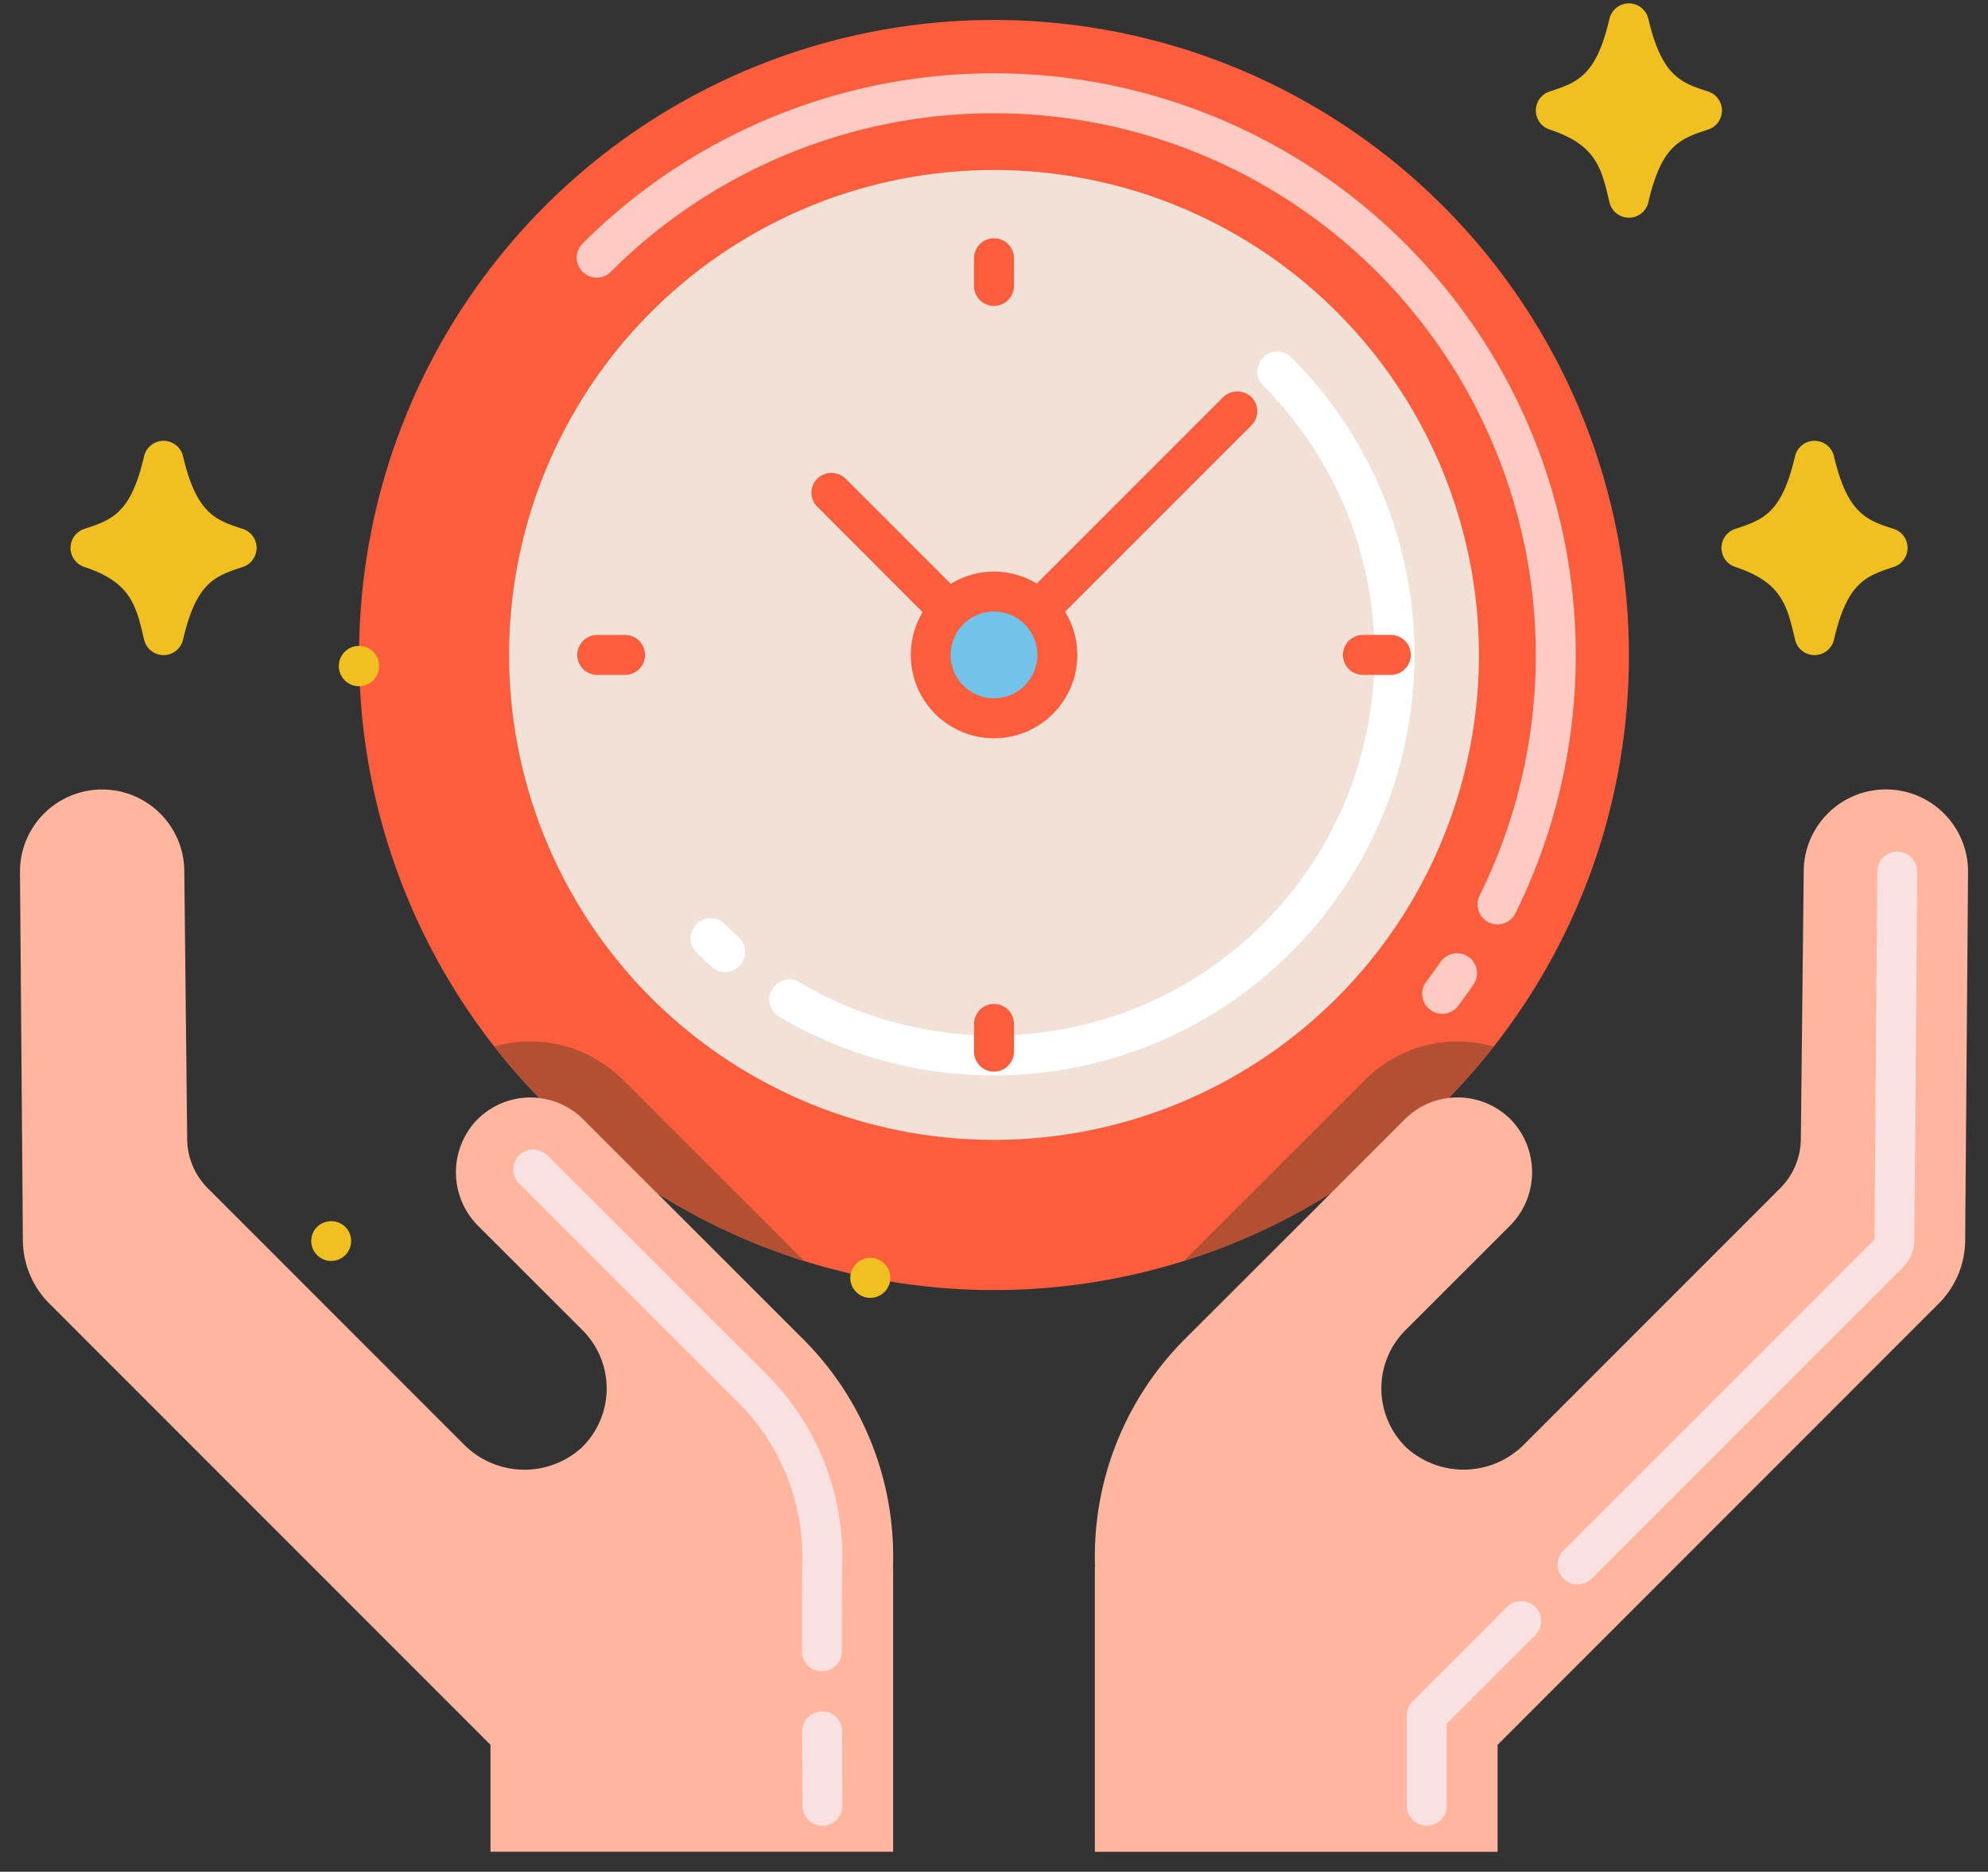 <svg xmlns="http://www.w3.org/2000/svg" width="157.733" height="148.5" viewBox="0 0 157.733 148.5">
  <rect x="0" y="0" width="157.733" height="148.5" fill="#333333" stroke="none"/>
  <g id="svgexport-6_5_" data-name="svgexport-6 (5)" transform="translate(-3.63 -10.91)">
    <path id="Path_1292" data-name="Path 1292" d="M149.31,63.785a50.116,50.116,0,0,1-10.723,31.072,50.688,50.688,0,0,1-3.57,4.077,5.881,5.881,0,0,0-3.494,1.7l-5.859,5.859a50.323,50.323,0,0,1-53.444.006l-.013-.006-5.859-5.859a5.881,5.881,0,0,0-3.494-1.7l-.006-.006A50.374,50.374,0,1,1,149.31,63.785Z" transform="translate(-16.439 -0.915)" fill="#fc5d3d"/>
    <path id="Path_1293" data-name="Path 1293" d="M176.341,141.617a50.691,50.691,0,0,1-3.57,4.077,5.881,5.881,0,0,0-3.494,1.7l-5.859,5.859a50.3,50.3,0,0,1-11.668,5.377l14.388-14.376A10.362,10.362,0,0,1,176.341,141.617Z" transform="translate(-54.193 -47.674)" fill="#b34f33"/>
    <path id="Path_1294" data-name="Path 1294" d="M90.061,158.63a50.392,50.392,0,0,1-11.655-5.371l-.013-.006-5.859-5.859a5.881,5.881,0,0,0-3.494-1.7l-.006-.006a50.065,50.065,0,0,1-3.564-4.071,10.355,10.355,0,0,1,10.2,2.638Z" transform="translate(-22.626 -47.673)" fill="#b34f33"/>
    <circle id="Ellipse_583" data-name="Ellipse 583" cx="38.473" cy="38.473" r="38.473" transform="translate(44.024 24.398)" fill="#f2e1d7"/>
    <circle id="Ellipse_584" data-name="Ellipse 584" cx="5.026" cy="5.026" r="5.026" transform="translate(77.47 57.844)" fill="#72c2e9"/>
    <path id="Path_1295" data-name="Path 1295" d="M209.9,116.2l-.228,29.208a7.146,7.146,0,0,1-2.1,5.06l-35,35.01v8.485H140.619V171.352h.013a24.377,24.377,0,0,1,7.121-18.06l11.592-11.579,5.859-5.859a5.881,5.881,0,0,1,3.494-1.7,5.945,5.945,0,0,1,5,1.795,6.013,6.013,0,0,1-.184,8.383l-8.256,8.25a6.538,6.538,0,0,0,.082,9.315,6.759,6.759,0,0,0,9.309-.228l20.343-20.349a5.577,5.577,0,0,0,1.642-3.951l.228-21.174a6.519,6.519,0,1,1,13.038,0Z" transform="translate(-50.12 -36.134)" fill="#ffb69f"/>
    <path id="Path_1296" data-name="Path 1296" d="M75.408,171.352v22.607H43.461v-8.485l-35-35.01a7.146,7.146,0,0,1-2.1-5.06L6.13,116.2a6.519,6.519,0,1,1,13.038,0l.228,21.174a5.577,5.577,0,0,0,1.642,3.951l20.343,20.349a6.759,6.759,0,0,0,9.309.228,6.538,6.538,0,0,0,.082-9.315l-8.256-8.25a6.013,6.013,0,0,1-.184-8.383,5.945,5.945,0,0,1,5-1.795,5.881,5.881,0,0,1,3.494,1.7l5.859,5.859.013.006,11.579,11.573a24.377,24.377,0,0,1,7.121,18.06Z" transform="translate(-0.915 -36.134)" fill="#ffb69f"/>
    <g id="Group_55593" data-name="Group 55593" transform="translate(127.071 12.759)">
      <path id="Path_1297" data-name="Path 1297" d="M209.894,20.746c-2.22-.734-4.513-1.375-5.8-6.92-1.186,5.108-3.085,6.023-5.8,6.92,4.429,1.464,5.1,3.887,5.8,6.92C205.306,22.437,207.314,21.6,209.894,20.746Z" transform="translate(-198.293 -13.826)" fill="#f0c020"/>
    </g>
    <g id="Group_55594" data-name="Group 55594" transform="translate(10.808 47.461)">
      <path id="Path_1298" data-name="Path 1298" d="M26.55,75.47c-2.22-.734-4.513-1.375-5.8-6.92-1.186,5.108-3.085,6.023-5.8,6.92,4.429,1.464,5.1,3.887,5.8,6.92C21.963,77.161,23.97,76.323,26.55,75.47Z" transform="translate(-14.949 -68.55)" fill="#f0c020"/>
    </g>
    <g id="Group_55595" data-name="Group 55595" transform="translate(141.794 47.461)">
      <path id="Path_1299" data-name="Path 1299" d="M233.112,75.47c-2.22-.734-4.513-1.375-5.8-6.92-1.186,5.108-3.085,6.023-5.8,6.92,4.429,1.464,5.1,3.887,5.8,6.92C228.525,77.161,230.532,76.323,233.112,75.47Z" transform="translate(-221.511 -68.55)" fill="#f0c020"/>
    </g>
    <path id="Path_1300" data-name="Path 1300" d="M114.115,112.326a33.394,33.394,0,0,1-17.053-4.666,1.585,1.585,0,1,1,1.619-2.726,30.211,30.211,0,0,0,36.793-47.329,1.585,1.585,0,0,1,2.242-2.242,33.376,33.376,0,0,1-23.6,56.962Zm-22.4-8.617q-.612-.555-1.2-1.145a1.585,1.585,0,0,1,2.242-2.242q.536.535,1.089,1.037a1.585,1.585,0,1,1-2.129,2.349Z" transform="translate(-31.618 -16.094)" fill="#fff"/>
    <path id="Path_1301" data-name="Path 1301" d="M181.228,194.742a1.585,1.585,0,0,1-1.585-1.585V186a1.585,1.585,0,0,1,.464-1.121l7.492-7.492a1.585,1.585,0,0,1,2.242,2.242l-7.028,7.028v6.5A1.585,1.585,0,0,1,181.228,194.742Zm10.856-19.6a1.584,1.584,0,0,1,0-2.242l24.669-24.669.224-29.2a1.585,1.585,0,1,1,3.171.025l-.23,29.164a3.167,3.167,0,0,1-.923,2.247l-24.671,24.671A1.585,1.585,0,0,1,192.084,175.145Z" transform="translate(-64.398 -38.986)" fill="#fbe0e2"/>
    <path id="Path_1302" data-name="Path 1302" d="M92.376,208.371a1.586,1.586,0,0,1-1.585-1.578s-.013-2.606-.024-5.9a1.585,1.585,0,0,1,1.58-1.59h.005a1.586,1.586,0,0,1,1.585,1.58c.011,3.3.024,5.9.024,5.9a1.585,1.585,0,0,1-1.578,1.593Zm-.039-12.251a1.586,1.586,0,0,1-1.585-1.583c-.005-6.6.037-7.559.037-7.523a17.292,17.292,0,0,0-5.024-12.147L68.312,157.423a1.585,1.585,0,0,1,2.241-2.242l17.452,17.442a20.488,20.488,0,0,1,5.953,14.39s-.043.84-.037,7.519a1.585,1.585,0,0,1-1.583,1.587Z" transform="translate(-23.495 -52.615)" fill="#fbe0e2"/>
    <path id="Path_1303" data-name="Path 1303" d="M143.5,94.367a1.585,1.585,0,0,1-.306-2.221c.389-.514.772-1.043,1.138-1.574a1.585,1.585,0,0,1,2.61,1.8c-.393.569-.8,1.138-1.221,1.689a1.586,1.586,0,0,1-2.221.306Zm4.646-6.934a1.586,1.586,0,0,1-.716-2.125A43,43,0,0,0,78.5,35.819a1.585,1.585,0,1,1-2.242-2.242,46.171,46.171,0,0,1,74.013,53.14,1.585,1.585,0,0,1-2.124.716Z" transform="translate(-26.403 -3.347)" fill="#ffcbc3"/>
    <path id="Path_1304" data-name="Path 1304" d="M127.085,46.087a1.586,1.586,0,0,0,1.585-1.585V42.3a1.585,1.585,0,0,0-3.171,0V44.5A1.586,1.586,0,0,0,127.085,46.087Z" transform="translate(-44.589 -10.903)" fill="#fc5d3d"/>
    <path id="Path_1305" data-name="Path 1305" d="M128.671,140.3V138.1a1.585,1.585,0,1,0-3.171,0V140.3a1.585,1.585,0,1,0,3.171,0Z" transform="translate(-44.589 -45.954)" fill="#fc5d3d"/>
    <path id="Path_1306" data-name="Path 1306" d="M173.245,93.521h2.213a1.585,1.585,0,0,0,0-3.171h-2.213a1.585,1.585,0,0,0,0,3.171Z" transform="translate(-61.478 -29.065)" fill="#fc5d3d"/>
    <path id="Path_1307" data-name="Path 1307" d="M79.652,90.35H77.445a1.585,1.585,0,1,0,0,3.171h2.207a1.585,1.585,0,1,0,0-3.171Z" transform="translate(-26.427 -29.065)" fill="#fc5d3d"/>
    <path id="Path_1308" data-name="Path 1308" d="M144.946,69.738A40.058,40.058,0,1,0,104.888,109.8,40.048,40.048,0,0,0,144.946,69.738ZM68,69.738a36.887,36.887,0,1,1,36.887,36.887A36.871,36.871,0,0,1,68,69.738Z" transform="translate(-22.391 -6.867)" fill="none"/>
    <path id="Path_1309" data-name="Path 1309" d="M126.254,80.789a6.557,6.557,0,0,0-.97-3.429l14.783-14.783a1.585,1.585,0,0,0,0-2.245,1.625,1.625,0,0,0-2.238,0L123.036,75.126a6.545,6.545,0,0,0-6.822.022L107.867,66.8a1.612,1.612,0,0,0-2.238,0,1.567,1.567,0,0,0,0,2.238L113.98,77.4a6.607,6.607,0,1,0,12.275,3.394Zm-10.052,0a3.441,3.441,0,1,1,3.441,3.441A3.444,3.444,0,0,1,116.2,80.789Z" transform="translate(-37.147 -17.919)" fill="#fc5d3d"/>
    <path id="Path_1310" data-name="Path 1310" d="M145.5,184.366a1.586,1.586,0,0,0,1.788-2.619,1.624,1.624,0,0,0-2.207.412,1.588,1.588,0,0,0,.419,2.207Z" transform="translate(-51.653 -62.407)" fill="none"/>
    <path id="Path_1311" data-name="Path 1311" d="M168.958,71.951a8.13,8.13,0,0,0-8.11,8.091l-.228,21.174v.019a3.962,3.962,0,0,1-1.179,2.828L139.1,124.413a5.162,5.162,0,0,1-7.083.209,4.95,4.95,0,0,1-.063-7.058l8.256-8.244a7.492,7.492,0,0,0-2.713-12.478,51.957,51.957,0,1,0-90.96-39.6,1.578,1.578,0,0,0,1.4,1.75,1.6,1.6,0,0,0,1.75-1.408,48.79,48.79,0,1,1,83.788,38.965,7.489,7.489,0,0,0-3.818,2.057l-5.727,5.72a48.631,48.631,0,0,1-29.157,7.216,1.606,1.606,0,0,0-1.693,1.478A1.584,1.584,0,0,0,94.55,114.7a51.864,51.864,0,0,0,22.325-3.336l-3.4,3.393a1.6,1.6,0,0,0,0,2.245,1.62,1.62,0,0,0,2.245,0V117L131.9,100.842a4.353,4.353,0,0,1,6.227.07,4.435,4.435,0,0,1-.165,6.164l-8.256,8.25a8.133,8.133,0,0,0,.1,11.579,8.349,8.349,0,0,0,11.535-.247l20.343-20.349a7.137,7.137,0,0,0,2.105-5.054l.228-21.174v-.019a4.934,4.934,0,1,1,9.867,0l-.228,29.2a5.549,5.549,0,0,1-1.636,3.951l-35,35.01a1.616,1.616,0,0,0-.463,1.122v8.485a1.585,1.585,0,1,0,3.171,0V150l34.541-34.547a8.682,8.682,0,0,0,2.562-6.183l.228-29.2a8.134,8.134,0,0,0-8.1-8.123Z" transform="translate(-15.693)" fill="none"/>
    <path id="Path_1312" data-name="Path 1312" d="M138.12,223.482a1.585,1.585,0,0,0,3.171,0V200.045a22.677,22.677,0,0,1,1.294-7.571,1.582,1.582,0,0,0-.97-2.023,1.605,1.605,0,0,0-2.017.97,25.793,25.793,0,0,0-1.478,8.624Z" transform="translate(-49.206 -65.657)" fill="none"/>
    <path id="Path_1313" data-name="Path 1313" d="M3.63,115.28,3.858,144.5a8.792,8.792,0,0,0,2.562,6.17l34.541,34.541v7.831a1.585,1.585,0,1,0,3.171,0v-8.485a1.578,1.578,0,0,0-.463-1.122l-35-35.01a5.542,5.542,0,0,1-1.636-3.938L6.8,115.268a4.934,4.934,0,1,1,9.867.013l.228,21.193A7.148,7.148,0,0,0,19,141.527l4.027,4.027a1.62,1.62,0,0,0,2.245,0,1.588,1.588,0,0,0,0-2.238l-4.027-4.033a3.973,3.973,0,0,1-1.179-2.828l-.228-21.193a8.1,8.1,0,0,0-16.208.019Z" transform="translate(0 -35.219)" fill="none"/>
    <path id="Path_1314" data-name="Path 1314" d="M41.031,170.981a1.583,1.583,0,1,0,2.238,0A1.618,1.618,0,0,0,41.031,170.981Z" transform="translate(-12.242 -62.733)" fill="#f0c020"/>
    <path id="Path_1315" data-name="Path 1315" d="M47.655,91.72H47.63a1.6,1.6,0,1,0,.025,0Z" transform="translate(-15.528 -29.566)" fill="#f0c020"/>
    <path id="Path_1316" data-name="Path 1316" d="M48.224,101.7a1.575,1.575,0,0,0-1.344,1.788A51.769,51.769,0,0,0,59,130.057a7.5,7.5,0,0,0-2.7,12.475l8.256,8.25a4.943,4.943,0,0,1-.063,7.051,5.162,5.162,0,0,1-7.083-.209l-7.35-7.35a1.625,1.625,0,0,0-2.238,0,1.583,1.583,0,0,0-.006,2.245l7.35,7.35a8.351,8.351,0,0,0,11.535.247,8.123,8.123,0,0,0,.1-11.573l-8.256-8.256a4.425,4.425,0,0,1-.159-6.164,4.345,4.345,0,0,1,6.221-.076l17.451,17.445A22.914,22.914,0,0,1,88.726,167.6v23.437a1.585,1.585,0,1,0,3.171,0V167.6a25.965,25.965,0,0,0-7.6-18.352l-4.684-4.681c.744.287,1.494.564,2.255.819a1.585,1.585,0,1,0,1.008-3.006,48.678,48.678,0,0,1-10.324-4.858l-5.707-5.713a7.5,7.5,0,0,0-3.838-2.055,48.616,48.616,0,0,1-12.992-26.709,1.6,1.6,0,0,0-1.795-1.344Z" transform="translate(-15.818 -33.212)" fill="none"/>
    <path id="Path_1317" data-name="Path 1317" d="M111.918,168.314a1.609,1.609,0,0,0-1.864,1.249,1.587,1.587,0,1,0,1.864-1.249Z" transform="translate(-38.928 -57.579)" fill="#f0c020"/>
    <path id="Path_1318" data-name="Path 1318" d="M201.636,12.555c-1.057,4.552-2.528,5.038-4.753,5.773a1.587,1.587,0,0,0,0,3.011c3.7,1.222,4.117,3.032,4.753,5.773a1.586,1.586,0,0,0,3.089,0c1.056-4.552,2.527-5.038,4.753-5.773a1.587,1.587,0,0,0,0-3.011c-2.082-.682-3.677-1.138-4.754-5.773a1.587,1.587,0,0,0-3.088,0Zm1.55,4.908a7.652,7.652,0,0,0,2.065,2.384,7.417,7.417,0,0,0-2.043,2.3,7.776,7.776,0,0,0-2.164-2.278,7.424,7.424,0,0,0,2.142-2.405Z" transform="translate(-70.309 -0.155)" fill="#f0c020"/>
    <path id="Path_1319" data-name="Path 1319" d="M13.539,76.064c3.7,1.222,4.117,3.032,4.753,5.773a1.586,1.586,0,0,0,3.089,0c1.056-4.552,2.527-5.038,4.753-5.773a1.587,1.587,0,0,0,0-3.011c-2.082-.682-3.677-1.138-4.754-5.773a1.587,1.587,0,0,0-3.088,0c-1.057,4.552-2.528,5.038-4.753,5.773A1.587,1.587,0,0,0,13.539,76.064Zm6.3-3.876a7.652,7.652,0,0,0,2.065,2.384,7.417,7.417,0,0,0-2.043,2.3A7.776,7.776,0,0,0,17.7,74.593,7.417,7.417,0,0,0,19.842,72.187Z" transform="translate(-3.228 -20.177)" fill="#f0c020"/>
    <path id="Path_1320" data-name="Path 1320" d="M232.7,73.053c-2.082-.682-3.677-1.138-4.754-5.773a1.587,1.587,0,0,0-3.088,0c-1.057,4.552-2.528,5.038-4.753,5.773a1.587,1.587,0,0,0,0,3.011c3.7,1.222,4.117,3.032,4.753,5.773a1.586,1.586,0,0,0,3.089,0C229,77.285,230.47,76.8,232.7,76.064a1.587,1.587,0,0,0,0-3.011Zm-6.27,3.819a7.776,7.776,0,0,0-2.164-2.278,7.415,7.415,0,0,0,2.141-2.405,7.653,7.653,0,0,0,2.065,2.384A7.416,7.416,0,0,0,226.426,76.872Z" transform="translate(-78.804 -20.177)" fill="#f0c020"/>
  </g>
</svg>
